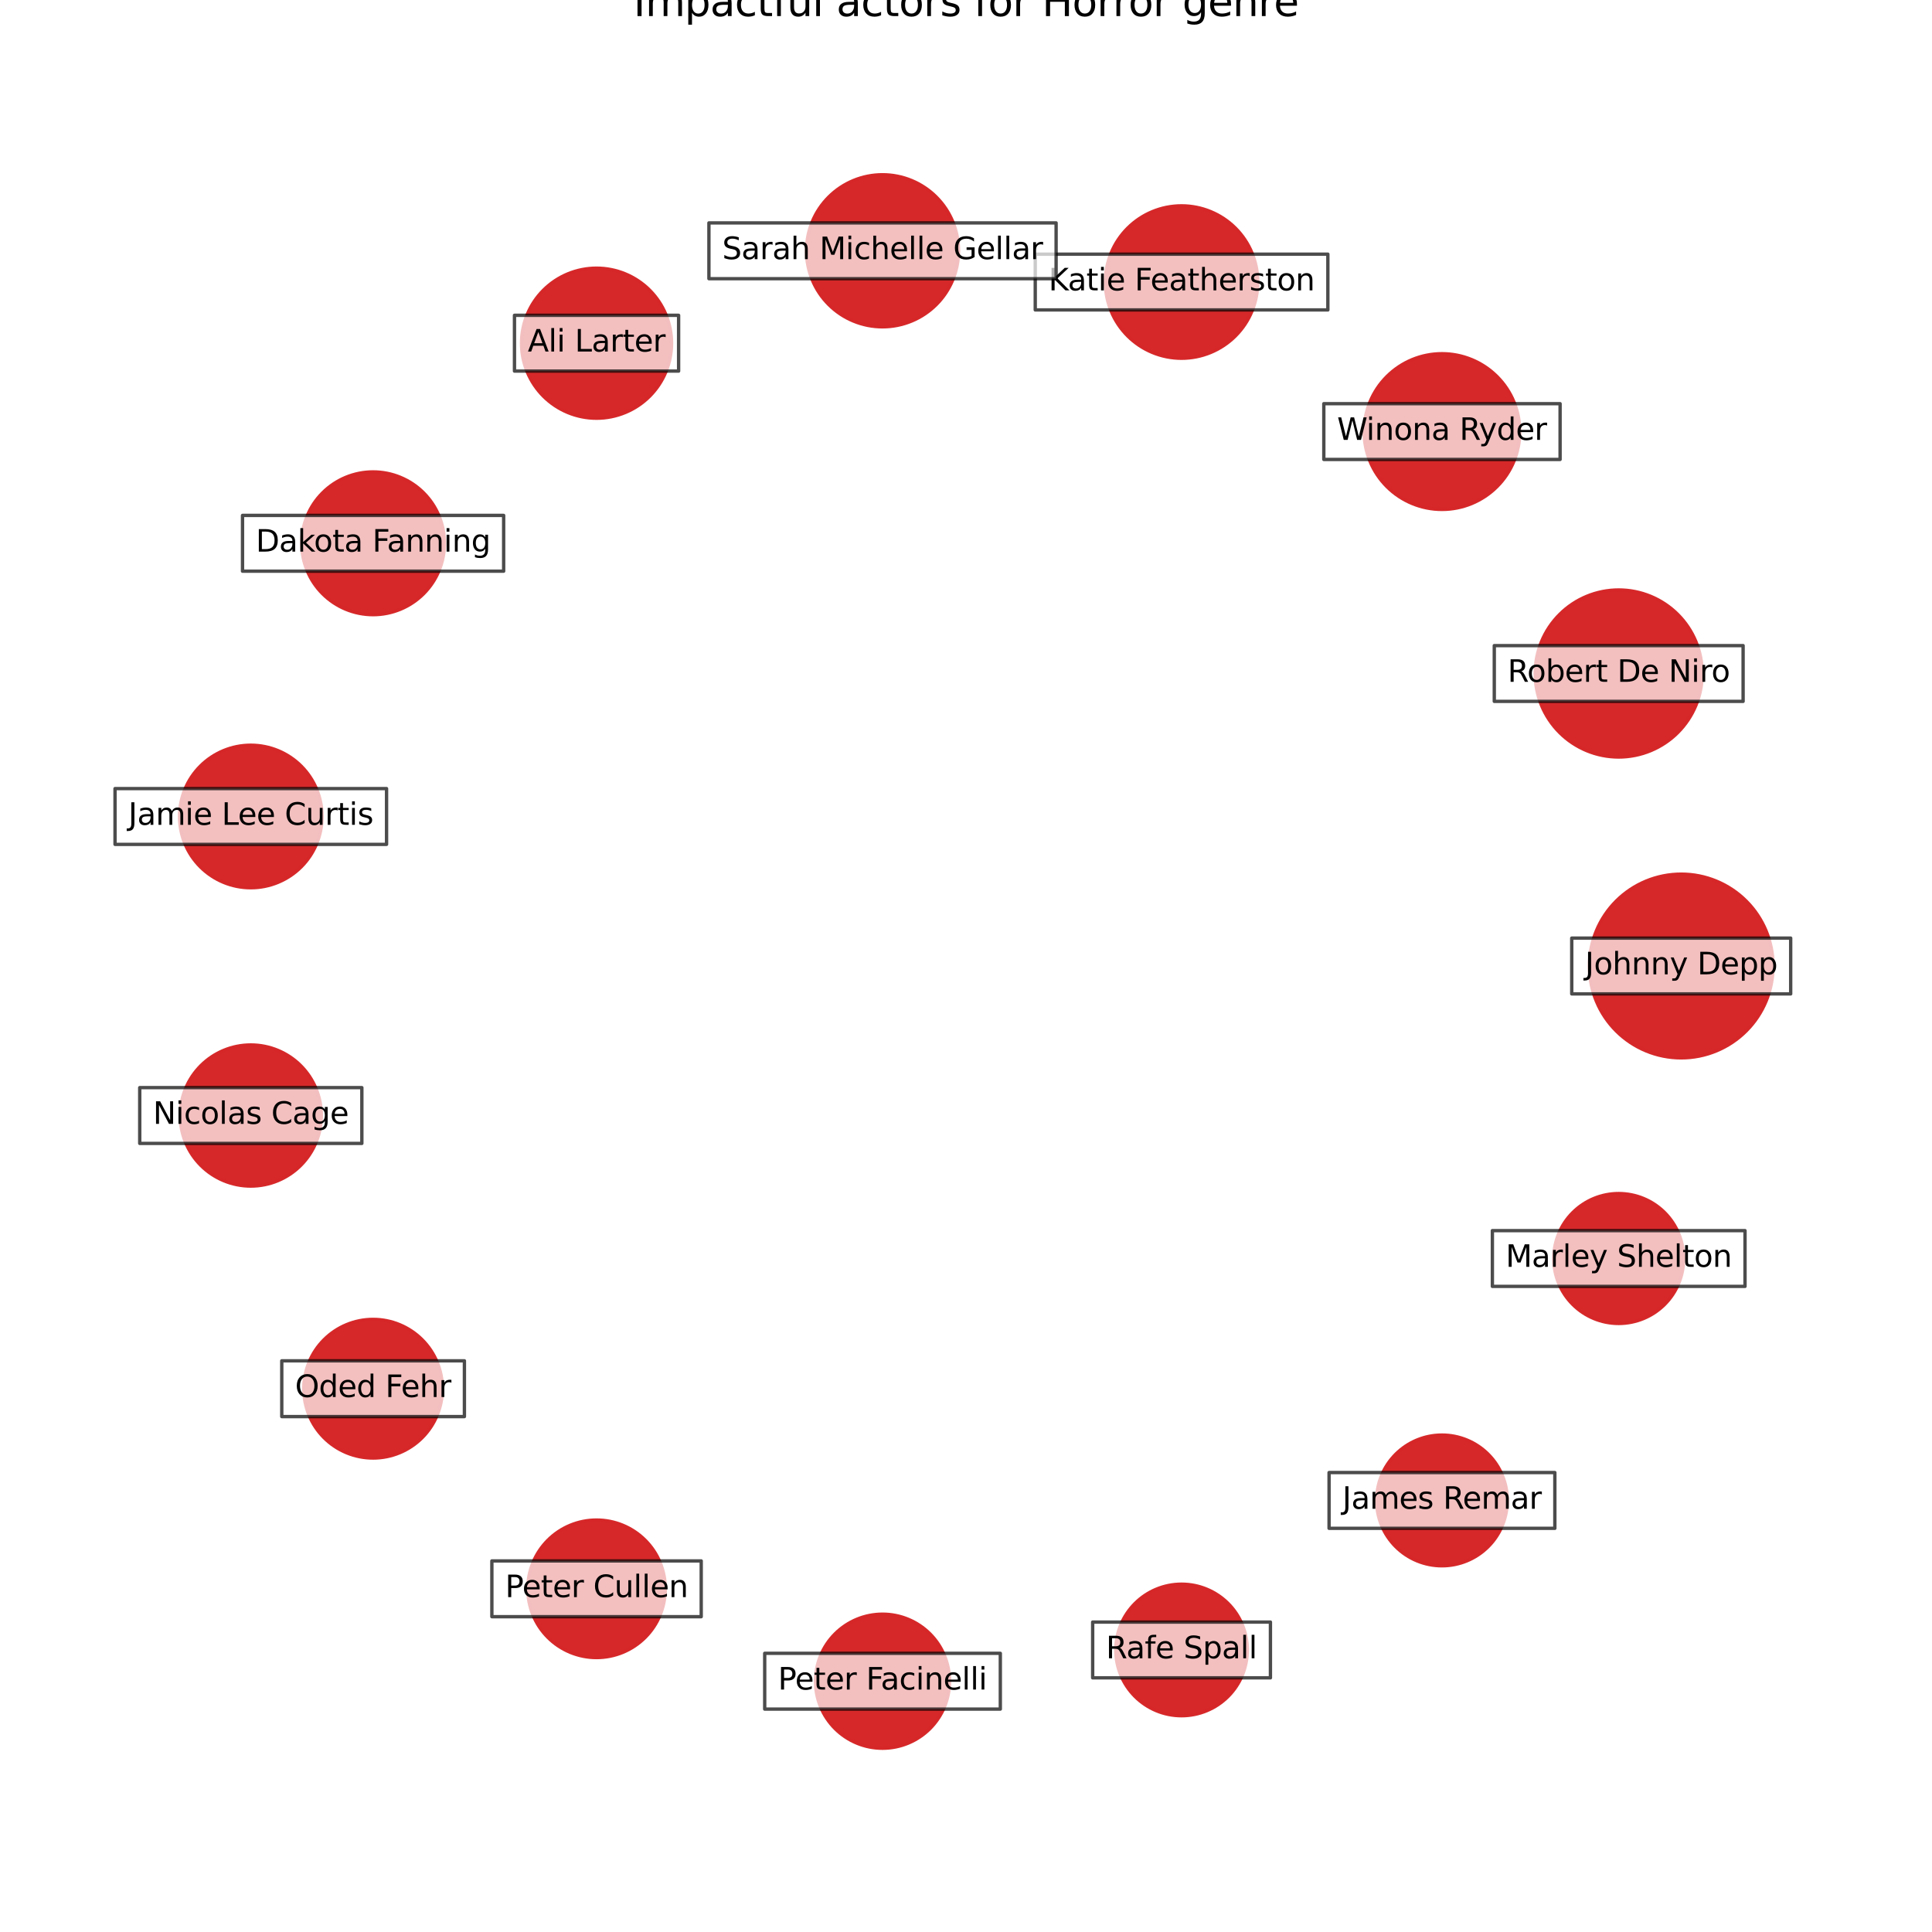 <?xml version="1.0" encoding="utf-8" standalone="no"?>
<!DOCTYPE svg PUBLIC "-//W3C//DTD SVG 1.1//EN"
  "http://www.w3.org/Graphics/SVG/1.1/DTD/svg11.dtd">
<svg xmlns:xlink="http://www.w3.org/1999/xlink" width="576pt" height="576pt" viewBox="0 0 576 576" xmlns="http://www.w3.org/2000/svg" version="1.1">
 <defs>
  <style type="text/css">*{stroke-linejoin: round; stroke-linecap: butt}</style>
 </defs>
 <g id="figure_1">
  <g id="patch_1">
   <path d="M 0 576 
L 576 576 
L 576 0 
L 0 0 
z
" style="fill: #ffffff"/>
  </g>
  <g id="axes_1">
   <g id="PathCollection_1">
    <path d="M 501.231 315.386 
C 508.494 315.386 515.46 312.501 520.596 307.365 
C 525.731 302.229 528.617 295.263 528.617 288 
C 528.617 280.737 525.731 273.771 520.596 268.635 
C 515.46 263.499 508.494 260.614 501.231 260.614 
C 493.968 260.614 487.001 263.499 481.866 268.635 
C 476.73 273.771 473.845 280.737 473.845 288 
C 473.845 295.263 476.73 302.229 481.866 307.365 
C 487.001 312.501 493.968 315.386 501.231 315.386 
z
" clip-path="url(#pfa94c2d21e)" style="fill: #d62728; fill-opacity: 0.99; stroke: #d62728; stroke-opacity: 0.99"/>
    <path d="M 482.592 225.694 
C 489.196 225.694 495.53 223.07 500.2 218.401 
C 504.869 213.731 507.493 207.397 507.493 200.794 
C 507.493 194.19 504.869 187.856 500.2 183.186 
C 495.53 178.517 489.196 175.893 482.592 175.893 
C 475.989 175.893 469.655 178.517 464.985 183.186 
C 460.316 187.856 457.692 194.19 457.692 200.794 
C 457.692 207.397 460.316 213.731 464.985 218.401 
C 469.655 223.07 475.989 225.694 482.592 225.694 
z
" clip-path="url(#pfa94c2d21e)" style="fill: #d62728; fill-opacity: 0.99; stroke: #d62728; stroke-opacity: 0.99"/>
    <path d="M 429.9 151.876 
C 436.055 151.876 441.959 149.43 446.312 145.078 
C 450.664 140.725 453.11 134.821 453.11 128.666 
C 453.11 122.51 450.664 116.606 446.312 112.254 
C 441.959 107.901 436.055 105.456 429.9 105.456 
C 423.744 105.456 417.84 107.901 413.488 112.254 
C 409.135 116.606 406.69 122.51 406.69 128.666 
C 406.69 134.821 409.135 140.725 413.488 145.078 
C 417.84 149.43 423.744 151.876 429.9 151.876 
z
" clip-path="url(#pfa94c2d21e)" style="fill: #d62728; fill-opacity: 0.99; stroke: #d62728; stroke-opacity: 0.99"/>
    <path d="M 352.264 106.808 
C 358.289 106.808 364.069 104.414 368.329 100.153 
C 372.59 95.893 374.983 90.114 374.983 84.088 
C 374.983 78.063 372.59 72.284 368.329 68.024 
C 364.069 63.763 358.289 61.369 352.264 61.369 
C 346.239 61.369 340.46 63.763 336.199 68.024 
C 331.939 72.284 329.545 78.063 329.545 84.088 
C 329.545 90.114 331.939 95.893 336.199 100.153 
C 340.46 104.414 346.239 106.808 352.264 106.808 
z
" clip-path="url(#pfa94c2d21e)" style="fill: #d62728; fill-opacity: 0.99; stroke: #d62728; stroke-opacity: 0.99"/>
    <path d="M 263.11 97.437 
C 269.121 97.437 274.888 95.049 279.138 90.798 
C 283.389 86.547 285.778 80.781 285.778 74.769 
C 285.778 68.758 283.389 62.991 279.138 58.74 
C 274.888 54.489 269.121 52.101 263.11 52.101 
C 257.098 52.101 251.332 54.489 247.081 58.74 
C 242.83 62.991 240.441 68.758 240.441 74.769 
C 240.441 80.781 242.83 86.547 247.081 90.798 
C 251.332 95.049 257.098 97.437 263.11 97.437 
z
" clip-path="url(#pfa94c2d21e)" style="fill: #d62728; fill-opacity: 0.99; stroke: #d62728; stroke-opacity: 0.99"/>
    <path d="M 177.851 124.687 
C 183.783 124.687 189.473 122.33 193.667 118.136 
C 197.862 113.941 200.219 108.251 200.219 102.32 
C 200.219 96.388 197.862 90.698 193.667 86.503 
C 189.473 82.309 183.783 79.952 177.851 79.952 
C 171.919 79.952 166.23 82.309 162.035 86.503 
C 157.841 90.698 155.484 96.388 155.484 102.32 
C 155.484 108.251 157.841 113.941 162.035 118.136 
C 166.23 122.33 171.919 124.687 177.851 124.687 
z
" clip-path="url(#pfa94c2d21e)" style="fill: #d62728; fill-opacity: 0.99; stroke: #d62728; stroke-opacity: 0.99"/>
    <path d="M 111.231 183.255 
C 116.875 183.255 122.288 181.013 126.278 177.023 
C 130.269 173.032 132.511 167.619 132.511 161.976 
C 132.511 156.332 130.269 150.919 126.278 146.929 
C 122.288 142.938 116.875 140.696 111.231 140.696 
C 105.588 140.696 100.175 142.938 96.185 146.929 
C 92.194 150.919 89.952 156.332 89.952 161.976 
C 89.952 167.619 92.194 173.032 96.185 177.023 
C 100.175 181.013 105.588 183.255 111.231 183.255 
z
" clip-path="url(#pfa94c2d21e)" style="fill: #d62728; fill-opacity: 0.99; stroke: #d62728; stroke-opacity: 0.99"/>
    <path d="M 74.769 264.668 
C 80.404 264.668 85.808 262.429 89.792 258.445 
C 93.776 254.461 96.015 249.057 96.015 243.423 
C 96.015 237.788 93.776 232.384 89.792 228.4 
C 85.808 224.416 80.404 222.177 74.769 222.177 
C 69.135 222.177 63.731 224.416 59.747 228.4 
C 55.762 232.384 53.524 237.788 53.524 243.423 
C 53.524 249.057 55.762 254.461 59.747 258.445 
C 63.731 262.429 69.135 264.668 74.769 264.668 
z
" clip-path="url(#pfa94c2d21e)" style="fill: #d62728; fill-opacity: 0.99; stroke: #d62728; stroke-opacity: 0.99"/>
    <path d="M 74.769 353.613 
C 80.348 353.613 85.699 351.396 89.643 347.451 
C 93.588 343.507 95.804 338.156 95.804 332.577 
C 95.804 326.999 93.588 321.648 89.643 317.703 
C 85.699 313.759 80.348 311.542 74.769 311.542 
C 69.191 311.542 63.84 313.759 59.895 317.703 
C 55.95 321.648 53.734 326.999 53.734 332.577 
C 53.734 338.156 55.95 343.507 59.895 347.451 
C 63.84 351.396 69.191 353.613 74.769 353.613 
z
" clip-path="url(#pfa94c2d21e)" style="fill: #d62728; fill-opacity: 0.99; stroke: #d62728; stroke-opacity: 0.99"/>
    <path d="M 111.231 434.692 
C 116.713 434.692 121.97 432.514 125.846 428.639 
C 129.721 424.763 131.899 419.505 131.899 414.024 
C 131.899 408.543 129.721 403.286 125.846 399.41 
C 121.97 395.534 116.713 393.357 111.231 393.357 
C 105.75 393.357 100.493 395.534 96.617 399.41 
C 92.742 403.286 90.564 408.543 90.564 414.024 
C 90.564 419.505 92.742 424.763 96.617 428.639 
C 100.493 432.514 105.75 434.692 111.231 434.692 
z
" clip-path="url(#pfa94c2d21e)" style="fill: #d62728; fill-opacity: 0.99; stroke: #d62728; stroke-opacity: 0.99"/>
    <path d="M 177.851 494.177 
C 183.287 494.177 188.501 492.018 192.345 488.174 
C 196.188 484.33 198.348 479.116 198.348 473.68 
C 198.348 468.245 196.188 463.031 192.345 459.187 
C 188.501 455.343 183.287 453.184 177.851 453.184 
C 172.416 453.184 167.202 455.343 163.358 459.187 
C 159.514 463.031 157.355 468.245 157.355 473.68 
C 157.355 479.116 159.514 484.33 163.358 488.174 
C 167.202 492.018 172.416 494.177 177.851 494.177 
z
" clip-path="url(#pfa94c2d21e)" style="fill: #d62728; fill-opacity: 0.99; stroke: #d62728; stroke-opacity: 0.99"/>
    <path d="M 263.11 521.215 
C 268.41 521.215 273.493 519.109 277.241 515.362 
C 280.988 511.614 283.094 506.531 283.094 501.231 
C 283.094 495.931 280.988 490.847 277.241 487.1 
C 273.493 483.352 268.41 481.246 263.11 481.246 
C 257.81 481.246 252.726 483.352 248.978 487.1 
C 245.231 490.847 243.125 495.931 243.125 501.231 
C 243.125 506.531 245.231 511.614 248.978 515.362 
C 252.726 519.109 257.81 521.215 263.11 521.215 
z
" clip-path="url(#pfa94c2d21e)" style="fill: #d62728; fill-opacity: 0.99; stroke: #d62728; stroke-opacity: 0.99"/>
    <path d="M 352.264 511.52 
C 357.465 511.52 362.453 509.454 366.13 505.777 
C 369.807 502.1 371.873 497.112 371.873 491.912 
C 371.873 486.711 369.807 481.723 366.13 478.046 
C 362.453 474.369 357.465 472.303 352.264 472.303 
C 347.064 472.303 342.076 474.369 338.399 478.046 
C 334.722 481.723 332.656 486.711 332.656 491.912 
C 332.656 497.112 334.722 502.1 338.399 505.777 
C 342.076 509.454 347.064 511.52 352.264 511.52 
z
" clip-path="url(#pfa94c2d21e)" style="fill: #d62728; fill-opacity: 0.99; stroke: #d62728; stroke-opacity: 0.99"/>
    <path d="M 429.9 466.819 
C 435.067 466.819 440.024 464.766 443.678 461.112 
C 447.332 457.458 449.385 452.502 449.385 447.334 
C 449.385 442.167 447.332 437.21 443.678 433.556 
C 440.024 429.902 435.067 427.849 429.9 427.849 
C 424.732 427.849 419.776 429.902 416.122 433.556 
C 412.468 437.21 410.415 442.167 410.415 447.334 
C 410.415 452.502 412.468 457.458 416.122 461.112 
C 419.776 464.766 424.732 466.819 429.9 466.819 
z
" clip-path="url(#pfa94c2d21e)" style="fill: #d62728; fill-opacity: 0.99; stroke: #d62728; stroke-opacity: 0.99"/>
    <path d="M 482.592 394.571 
C 487.728 394.571 492.654 392.531 496.285 388.9 
C 499.917 385.268 501.957 380.342 501.957 375.206 
C 501.957 370.071 499.917 365.145 496.285 361.513 
C 492.654 357.882 487.728 355.842 482.592 355.842 
C 477.457 355.842 472.531 357.882 468.899 361.513 
C 465.268 365.145 463.227 370.071 463.227 375.206 
C 463.227 380.342 465.268 385.268 468.899 388.9 
C 472.531 392.531 477.457 394.571 482.592 394.571 
z
" clip-path="url(#pfa94c2d21e)" style="fill: #d62728; fill-opacity: 0.99; stroke: #d62728; stroke-opacity: 0.99"/>
   </g>
   <g id="text_1">
    <g id="patch_2">
     <path d="M 468.593 296.315 
L 533.868 296.315 
L 533.868 279.685 
L 468.593 279.685 
z
" clip-path="url(#pfa94c2d21e)" style="fill: #ffffff; opacity: 0.7; stroke: #000000; stroke-linejoin: miter"/>
    </g>
    <g clip-path="url(#pfa94c2d21e)">
     <!-- Johnny Depp -->
     <g transform="translate(472.553 290.483)scale(0.09 -0.09)">
      <defs>
       <path id="DejaVuSans-4a" d="M 628 4666 
L 1259 4666 
L 1259 325 
Q 1259 -519 939 -900 
Q 619 -1281 -91 -1281 
L -331 -1281 
L -331 -750 
L -134 -750 
Q 284 -750 456 -515 
Q 628 -281 628 325 
L 628 4666 
z
" transform="scale(0.016)"/>
       <path id="DejaVuSans-6f" d="M 1959 3097 
Q 1497 3097 1228 2736 
Q 959 2375 959 1747 
Q 959 1119 1226 758 
Q 1494 397 1959 397 
Q 2419 397 2687 759 
Q 2956 1122 2956 1747 
Q 2956 2369 2687 2733 
Q 2419 3097 1959 3097 
z
M 1959 3584 
Q 2709 3584 3137 3096 
Q 3566 2609 3566 1747 
Q 3566 888 3137 398 
Q 2709 -91 1959 -91 
Q 1206 -91 779 398 
Q 353 888 353 1747 
Q 353 2609 779 3096 
Q 1206 3584 1959 3584 
z
" transform="scale(0.016)"/>
       <path id="DejaVuSans-68" d="M 3513 2113 
L 3513 0 
L 2938 0 
L 2938 2094 
Q 2938 2591 2744 2837 
Q 2550 3084 2163 3084 
Q 1697 3084 1428 2787 
Q 1159 2491 1159 1978 
L 1159 0 
L 581 0 
L 581 4863 
L 1159 4863 
L 1159 2956 
Q 1366 3272 1645 3428 
Q 1925 3584 2291 3584 
Q 2894 3584 3203 3211 
Q 3513 2838 3513 2113 
z
" transform="scale(0.016)"/>
       <path id="DejaVuSans-6e" d="M 3513 2113 
L 3513 0 
L 2938 0 
L 2938 2094 
Q 2938 2591 2744 2837 
Q 2550 3084 2163 3084 
Q 1697 3084 1428 2787 
Q 1159 2491 1159 1978 
L 1159 0 
L 581 0 
L 581 3500 
L 1159 3500 
L 1159 2956 
Q 1366 3272 1645 3428 
Q 1925 3584 2291 3584 
Q 2894 3584 3203 3211 
Q 3513 2838 3513 2113 
z
" transform="scale(0.016)"/>
       <path id="DejaVuSans-79" d="M 2059 -325 
Q 1816 -950 1584 -1140 
Q 1353 -1331 966 -1331 
L 506 -1331 
L 506 -850 
L 844 -850 
Q 1081 -850 1212 -737 
Q 1344 -625 1503 -206 
L 1606 56 
L 191 3500 
L 800 3500 
L 1894 763 
L 2988 3500 
L 3597 3500 
L 2059 -325 
z
" transform="scale(0.016)"/>
       <path id="DejaVuSans-20" transform="scale(0.016)"/>
       <path id="DejaVuSans-44" d="M 1259 4147 
L 1259 519 
L 2022 519 
Q 2988 519 3436 956 
Q 3884 1394 3884 2338 
Q 3884 3275 3436 3711 
Q 2988 4147 2022 4147 
L 1259 4147 
z
M 628 4666 
L 1925 4666 
Q 3281 4666 3915 4102 
Q 4550 3538 4550 2338 
Q 4550 1131 3912 565 
Q 3275 0 1925 0 
L 628 0 
L 628 4666 
z
" transform="scale(0.016)"/>
       <path id="DejaVuSans-65" d="M 3597 1894 
L 3597 1613 
L 953 1613 
Q 991 1019 1311 708 
Q 1631 397 2203 397 
Q 2534 397 2845 478 
Q 3156 559 3463 722 
L 3463 178 
Q 3153 47 2828 -22 
Q 2503 -91 2169 -91 
Q 1331 -91 842 396 
Q 353 884 353 1716 
Q 353 2575 817 3079 
Q 1281 3584 2069 3584 
Q 2775 3584 3186 3129 
Q 3597 2675 3597 1894 
z
M 3022 2063 
Q 3016 2534 2758 2815 
Q 2500 3097 2075 3097 
Q 1594 3097 1305 2825 
Q 1016 2553 972 2059 
L 3022 2063 
z
" transform="scale(0.016)"/>
       <path id="DejaVuSans-70" d="M 1159 525 
L 1159 -1331 
L 581 -1331 
L 581 3500 
L 1159 3500 
L 1159 2969 
Q 1341 3281 1617 3432 
Q 1894 3584 2278 3584 
Q 2916 3584 3314 3078 
Q 3713 2572 3713 1747 
Q 3713 922 3314 415 
Q 2916 -91 2278 -91 
Q 1894 -91 1617 61 
Q 1341 213 1159 525 
z
M 3116 1747 
Q 3116 2381 2855 2742 
Q 2594 3103 2138 3103 
Q 1681 3103 1420 2742 
Q 1159 2381 1159 1747 
Q 1159 1113 1420 752 
Q 1681 391 2138 391 
Q 2594 391 2855 752 
Q 3116 1113 3116 1747 
z
" transform="scale(0.016)"/>
      </defs>
      <use xlink:href="#DejaVuSans-4a"/>
      <use xlink:href="#DejaVuSans-6f" x="29.492"/>
      <use xlink:href="#DejaVuSans-68" x="90.674"/>
      <use xlink:href="#DejaVuSans-6e" x="154.053"/>
      <use xlink:href="#DejaVuSans-6e" x="217.432"/>
      <use xlink:href="#DejaVuSans-79" x="280.811"/>
      <use xlink:href="#DejaVuSans-20" x="339.99"/>
      <use xlink:href="#DejaVuSans-44" x="371.777"/>
      <use xlink:href="#DejaVuSans-65" x="448.779"/>
      <use xlink:href="#DejaVuSans-70" x="510.303"/>
      <use xlink:href="#DejaVuSans-70" x="573.779"/>
     </g>
    </g>
   </g>
   <g id="text_2">
    <g id="patch_3">
     <path d="M 445.502 209.109 
L 519.683 209.109 
L 519.683 192.478 
L 445.502 192.478 
z
" clip-path="url(#pfa94c2d21e)" style="fill: #ffffff; opacity: 0.7; stroke: #000000; stroke-linejoin: miter"/>
    </g>
    <g clip-path="url(#pfa94c2d21e)">
     <!-- Robert De Niro -->
     <g transform="translate(449.462 203.277)scale(0.09 -0.09)">
      <defs>
       <path id="DejaVuSans-52" d="M 2841 2188 
Q 3044 2119 3236 1894 
Q 3428 1669 3622 1275 
L 4263 0 
L 3584 0 
L 2988 1197 
Q 2756 1666 2539 1819 
Q 2322 1972 1947 1972 
L 1259 1972 
L 1259 0 
L 628 0 
L 628 4666 
L 2053 4666 
Q 2853 4666 3247 4331 
Q 3641 3997 3641 3322 
Q 3641 2881 3436 2590 
Q 3231 2300 2841 2188 
z
M 1259 4147 
L 1259 2491 
L 2053 2491 
Q 2509 2491 2742 2702 
Q 2975 2913 2975 3322 
Q 2975 3731 2742 3939 
Q 2509 4147 2053 4147 
L 1259 4147 
z
" transform="scale(0.016)"/>
       <path id="DejaVuSans-62" d="M 3116 1747 
Q 3116 2381 2855 2742 
Q 2594 3103 2138 3103 
Q 1681 3103 1420 2742 
Q 1159 2381 1159 1747 
Q 1159 1113 1420 752 
Q 1681 391 2138 391 
Q 2594 391 2855 752 
Q 3116 1113 3116 1747 
z
M 1159 2969 
Q 1341 3281 1617 3432 
Q 1894 3584 2278 3584 
Q 2916 3584 3314 3078 
Q 3713 2572 3713 1747 
Q 3713 922 3314 415 
Q 2916 -91 2278 -91 
Q 1894 -91 1617 61 
Q 1341 213 1159 525 
L 1159 0 
L 581 0 
L 581 4863 
L 1159 4863 
L 1159 2969 
z
" transform="scale(0.016)"/>
       <path id="DejaVuSans-72" d="M 2631 2963 
Q 2534 3019 2420 3045 
Q 2306 3072 2169 3072 
Q 1681 3072 1420 2755 
Q 1159 2438 1159 1844 
L 1159 0 
L 581 0 
L 581 3500 
L 1159 3500 
L 1159 2956 
Q 1341 3275 1631 3429 
Q 1922 3584 2338 3584 
Q 2397 3584 2469 3576 
Q 2541 3569 2628 3553 
L 2631 2963 
z
" transform="scale(0.016)"/>
       <path id="DejaVuSans-74" d="M 1172 4494 
L 1172 3500 
L 2356 3500 
L 2356 3053 
L 1172 3053 
L 1172 1153 
Q 1172 725 1289 603 
Q 1406 481 1766 481 
L 2356 481 
L 2356 0 
L 1766 0 
Q 1100 0 847 248 
Q 594 497 594 1153 
L 594 3053 
L 172 3053 
L 172 3500 
L 594 3500 
L 594 4494 
L 1172 4494 
z
" transform="scale(0.016)"/>
       <path id="DejaVuSans-4e" d="M 628 4666 
L 1478 4666 
L 3547 763 
L 3547 4666 
L 4159 4666 
L 4159 0 
L 3309 0 
L 1241 3903 
L 1241 0 
L 628 0 
L 628 4666 
z
" transform="scale(0.016)"/>
       <path id="DejaVuSans-69" d="M 603 3500 
L 1178 3500 
L 1178 0 
L 603 0 
L 603 3500 
z
M 603 4863 
L 1178 4863 
L 1178 4134 
L 603 4134 
L 603 4863 
z
" transform="scale(0.016)"/>
      </defs>
      <use xlink:href="#DejaVuSans-52"/>
      <use xlink:href="#DejaVuSans-6f" x="64.982"/>
      <use xlink:href="#DejaVuSans-62" x="126.164"/>
      <use xlink:href="#DejaVuSans-65" x="189.641"/>
      <use xlink:href="#DejaVuSans-72" x="251.164"/>
      <use xlink:href="#DejaVuSans-74" x="292.277"/>
      <use xlink:href="#DejaVuSans-20" x="331.486"/>
      <use xlink:href="#DejaVuSans-44" x="363.273"/>
      <use xlink:href="#DejaVuSans-65" x="440.275"/>
      <use xlink:href="#DejaVuSans-20" x="501.799"/>
      <use xlink:href="#DejaVuSans-4e" x="533.586"/>
      <use xlink:href="#DejaVuSans-69" x="608.391"/>
      <use xlink:href="#DejaVuSans-72" x="636.174"/>
      <use xlink:href="#DejaVuSans-6f" x="675.037"/>
     </g>
    </g>
   </g>
   <g id="text_3">
    <g id="patch_4">
     <path d="M 394.678 136.981 
L 465.121 136.981 
L 465.121 120.351 
L 394.678 120.351 
z
" clip-path="url(#pfa94c2d21e)" style="fill: #ffffff; opacity: 0.7; stroke: #000000; stroke-linejoin: miter"/>
    </g>
    <g clip-path="url(#pfa94c2d21e)">
     <!-- Winona Ryder -->
     <g transform="translate(398.638 131.149)scale(0.09 -0.09)">
      <defs>
       <path id="DejaVuSans-57" d="M 213 4666 
L 850 4666 
L 1831 722 
L 2809 4666 
L 3519 4666 
L 4500 722 
L 5478 4666 
L 6119 4666 
L 4947 0 
L 4153 0 
L 3169 4050 
L 2175 0 
L 1381 0 
L 213 4666 
z
" transform="scale(0.016)"/>
       <path id="DejaVuSans-61" d="M 2194 1759 
Q 1497 1759 1228 1600 
Q 959 1441 959 1056 
Q 959 750 1161 570 
Q 1363 391 1709 391 
Q 2188 391 2477 730 
Q 2766 1069 2766 1631 
L 2766 1759 
L 2194 1759 
z
M 3341 1997 
L 3341 0 
L 2766 0 
L 2766 531 
Q 2569 213 2275 61 
Q 1981 -91 1556 -91 
Q 1019 -91 701 211 
Q 384 513 384 1019 
Q 384 1609 779 1909 
Q 1175 2209 1959 2209 
L 2766 2209 
L 2766 2266 
Q 2766 2663 2505 2880 
Q 2244 3097 1772 3097 
Q 1472 3097 1187 3025 
Q 903 2953 641 2809 
L 641 3341 
Q 956 3463 1253 3523 
Q 1550 3584 1831 3584 
Q 2591 3584 2966 3190 
Q 3341 2797 3341 1997 
z
" transform="scale(0.016)"/>
       <path id="DejaVuSans-64" d="M 2906 2969 
L 2906 4863 
L 3481 4863 
L 3481 0 
L 2906 0 
L 2906 525 
Q 2725 213 2448 61 
Q 2172 -91 1784 -91 
Q 1150 -91 751 415 
Q 353 922 353 1747 
Q 353 2572 751 3078 
Q 1150 3584 1784 3584 
Q 2172 3584 2448 3432 
Q 2725 3281 2906 2969 
z
M 947 1747 
Q 947 1113 1208 752 
Q 1469 391 1925 391 
Q 2381 391 2643 752 
Q 2906 1113 2906 1747 
Q 2906 2381 2643 2742 
Q 2381 3103 1925 3103 
Q 1469 3103 1208 2742 
Q 947 2381 947 1747 
z
" transform="scale(0.016)"/>
      </defs>
      <use xlink:href="#DejaVuSans-57"/>
      <use xlink:href="#DejaVuSans-69" x="96.627"/>
      <use xlink:href="#DejaVuSans-6e" x="124.41"/>
      <use xlink:href="#DejaVuSans-6f" x="187.789"/>
      <use xlink:href="#DejaVuSans-6e" x="248.971"/>
      <use xlink:href="#DejaVuSans-61" x="312.35"/>
      <use xlink:href="#DejaVuSans-20" x="373.629"/>
      <use xlink:href="#DejaVuSans-52" x="405.416"/>
      <use xlink:href="#DejaVuSans-79" x="469.398"/>
      <use xlink:href="#DejaVuSans-64" x="528.578"/>
      <use xlink:href="#DejaVuSans-65" x="592.055"/>
      <use xlink:href="#DejaVuSans-72" x="653.578"/>
     </g>
    </g>
   </g>
   <g id="text_4">
    <g id="patch_5">
     <path d="M 308.645 92.404 
L 395.883 92.404 
L 395.883 75.773 
L 308.645 75.773 
z
" clip-path="url(#pfa94c2d21e)" style="fill: #ffffff; opacity: 0.7; stroke: #000000; stroke-linejoin: miter"/>
    </g>
    <g clip-path="url(#pfa94c2d21e)">
     <!-- Katie Featherston -->
     <g transform="translate(312.605 86.572)scale(0.09 -0.09)">
      <defs>
       <path id="DejaVuSans-4b" d="M 628 4666 
L 1259 4666 
L 1259 2694 
L 3353 4666 
L 4166 4666 
L 1850 2491 
L 4331 0 
L 3500 0 
L 1259 2247 
L 1259 0 
L 628 0 
L 628 4666 
z
" transform="scale(0.016)"/>
       <path id="DejaVuSans-46" d="M 628 4666 
L 3309 4666 
L 3309 4134 
L 1259 4134 
L 1259 2759 
L 3109 2759 
L 3109 2228 
L 1259 2228 
L 1259 0 
L 628 0 
L 628 4666 
z
" transform="scale(0.016)"/>
       <path id="DejaVuSans-73" d="M 2834 3397 
L 2834 2853 
Q 2591 2978 2328 3040 
Q 2066 3103 1784 3103 
Q 1356 3103 1142 2972 
Q 928 2841 928 2578 
Q 928 2378 1081 2264 
Q 1234 2150 1697 2047 
L 1894 2003 
Q 2506 1872 2764 1633 
Q 3022 1394 3022 966 
Q 3022 478 2636 193 
Q 2250 -91 1575 -91 
Q 1294 -91 989 -36 
Q 684 19 347 128 
L 347 722 
Q 666 556 975 473 
Q 1284 391 1588 391 
Q 1994 391 2212 530 
Q 2431 669 2431 922 
Q 2431 1156 2273 1281 
Q 2116 1406 1581 1522 
L 1381 1569 
Q 847 1681 609 1914 
Q 372 2147 372 2553 
Q 372 3047 722 3315 
Q 1072 3584 1716 3584 
Q 2034 3584 2315 3537 
Q 2597 3491 2834 3397 
z
" transform="scale(0.016)"/>
      </defs>
      <use xlink:href="#DejaVuSans-4b"/>
      <use xlink:href="#DejaVuSans-61" x="63.826"/>
      <use xlink:href="#DejaVuSans-74" x="125.105"/>
      <use xlink:href="#DejaVuSans-69" x="164.314"/>
      <use xlink:href="#DejaVuSans-65" x="192.098"/>
      <use xlink:href="#DejaVuSans-20" x="253.621"/>
      <use xlink:href="#DejaVuSans-46" x="285.408"/>
      <use xlink:href="#DejaVuSans-65" x="337.428"/>
      <use xlink:href="#DejaVuSans-61" x="398.951"/>
      <use xlink:href="#DejaVuSans-74" x="460.23"/>
      <use xlink:href="#DejaVuSans-68" x="499.439"/>
      <use xlink:href="#DejaVuSans-65" x="562.818"/>
      <use xlink:href="#DejaVuSans-72" x="624.342"/>
      <use xlink:href="#DejaVuSans-73" x="665.455"/>
      <use xlink:href="#DejaVuSans-74" x="717.555"/>
      <use xlink:href="#DejaVuSans-6f" x="756.764"/>
      <use xlink:href="#DejaVuSans-6e" x="817.945"/>
     </g>
    </g>
   </g>
   <g id="text_5">
    <g id="patch_6">
     <path d="M 211.355 83.084 
L 314.864 83.084 
L 314.864 66.454 
L 211.355 66.454 
z
" clip-path="url(#pfa94c2d21e)" style="fill: #ffffff; opacity: 0.7; stroke: #000000; stroke-linejoin: miter"/>
    </g>
    <g clip-path="url(#pfa94c2d21e)">
     <!-- Sarah Michelle Gellar -->
     <g transform="translate(215.315 77.253)scale(0.09 -0.09)">
      <defs>
       <path id="DejaVuSans-53" d="M 3425 4513 
L 3425 3897 
Q 3066 4069 2747 4153 
Q 2428 4238 2131 4238 
Q 1616 4238 1336 4038 
Q 1056 3838 1056 3469 
Q 1056 3159 1242 3001 
Q 1428 2844 1947 2747 
L 2328 2669 
Q 3034 2534 3370 2195 
Q 3706 1856 3706 1288 
Q 3706 609 3251 259 
Q 2797 -91 1919 -91 
Q 1588 -91 1214 -16 
Q 841 59 441 206 
L 441 856 
Q 825 641 1194 531 
Q 1563 422 1919 422 
Q 2459 422 2753 634 
Q 3047 847 3047 1241 
Q 3047 1584 2836 1778 
Q 2625 1972 2144 2069 
L 1759 2144 
Q 1053 2284 737 2584 
Q 422 2884 422 3419 
Q 422 4038 858 4394 
Q 1294 4750 2059 4750 
Q 2388 4750 2728 4690 
Q 3069 4631 3425 4513 
z
" transform="scale(0.016)"/>
       <path id="DejaVuSans-4d" d="M 628 4666 
L 1569 4666 
L 2759 1491 
L 3956 4666 
L 4897 4666 
L 4897 0 
L 4281 0 
L 4281 4097 
L 3078 897 
L 2444 897 
L 1241 4097 
L 1241 0 
L 628 0 
L 628 4666 
z
" transform="scale(0.016)"/>
       <path id="DejaVuSans-63" d="M 3122 3366 
L 3122 2828 
Q 2878 2963 2633 3030 
Q 2388 3097 2138 3097 
Q 1578 3097 1268 2742 
Q 959 2388 959 1747 
Q 959 1106 1268 751 
Q 1578 397 2138 397 
Q 2388 397 2633 464 
Q 2878 531 3122 666 
L 3122 134 
Q 2881 22 2623 -34 
Q 2366 -91 2075 -91 
Q 1284 -91 818 406 
Q 353 903 353 1747 
Q 353 2603 823 3093 
Q 1294 3584 2113 3584 
Q 2378 3584 2631 3529 
Q 2884 3475 3122 3366 
z
" transform="scale(0.016)"/>
       <path id="DejaVuSans-6c" d="M 603 4863 
L 1178 4863 
L 1178 0 
L 603 0 
L 603 4863 
z
" transform="scale(0.016)"/>
       <path id="DejaVuSans-47" d="M 3809 666 
L 3809 1919 
L 2778 1919 
L 2778 2438 
L 4434 2438 
L 4434 434 
Q 4069 175 3628 42 
Q 3188 -91 2688 -91 
Q 1594 -91 976 548 
Q 359 1188 359 2328 
Q 359 3472 976 4111 
Q 1594 4750 2688 4750 
Q 3144 4750 3555 4637 
Q 3966 4525 4313 4306 
L 4313 3634 
Q 3963 3931 3569 4081 
Q 3175 4231 2741 4231 
Q 1884 4231 1454 3753 
Q 1025 3275 1025 2328 
Q 1025 1384 1454 906 
Q 1884 428 2741 428 
Q 3075 428 3337 486 
Q 3600 544 3809 666 
z
" transform="scale(0.016)"/>
      </defs>
      <use xlink:href="#DejaVuSans-53"/>
      <use xlink:href="#DejaVuSans-61" x="63.477"/>
      <use xlink:href="#DejaVuSans-72" x="124.756"/>
      <use xlink:href="#DejaVuSans-61" x="165.869"/>
      <use xlink:href="#DejaVuSans-68" x="227.148"/>
      <use xlink:href="#DejaVuSans-20" x="290.527"/>
      <use xlink:href="#DejaVuSans-4d" x="322.314"/>
      <use xlink:href="#DejaVuSans-69" x="408.594"/>
      <use xlink:href="#DejaVuSans-63" x="436.377"/>
      <use xlink:href="#DejaVuSans-68" x="491.357"/>
      <use xlink:href="#DejaVuSans-65" x="554.736"/>
      <use xlink:href="#DejaVuSans-6c" x="616.26"/>
      <use xlink:href="#DejaVuSans-6c" x="644.043"/>
      <use xlink:href="#DejaVuSans-65" x="671.826"/>
      <use xlink:href="#DejaVuSans-20" x="733.35"/>
      <use xlink:href="#DejaVuSans-47" x="765.137"/>
      <use xlink:href="#DejaVuSans-65" x="842.627"/>
      <use xlink:href="#DejaVuSans-6c" x="904.15"/>
      <use xlink:href="#DejaVuSans-6c" x="931.934"/>
      <use xlink:href="#DejaVuSans-61" x="959.717"/>
      <use xlink:href="#DejaVuSans-72" x="1020.996"/>
     </g>
    </g>
   </g>
   <g id="text_6">
    <g id="patch_7">
     <path d="M 153.385 110.635 
L 202.318 110.635 
L 202.318 94.004 
L 153.385 94.004 
z
" clip-path="url(#pfa94c2d21e)" style="fill: #ffffff; opacity: 0.7; stroke: #000000; stroke-linejoin: miter"/>
    </g>
    <g clip-path="url(#pfa94c2d21e)">
     <!-- Ali Larter -->
     <g transform="translate(157.345 104.803)scale(0.09 -0.09)">
      <defs>
       <path id="DejaVuSans-41" d="M 2188 4044 
L 1331 1722 
L 3047 1722 
L 2188 4044 
z
M 1831 4666 
L 2547 4666 
L 4325 0 
L 3669 0 
L 3244 1197 
L 1141 1197 
L 716 0 
L 50 0 
L 1831 4666 
z
" transform="scale(0.016)"/>
       <path id="DejaVuSans-4c" d="M 628 4666 
L 1259 4666 
L 1259 531 
L 3531 531 
L 3531 0 
L 628 0 
L 628 4666 
z
" transform="scale(0.016)"/>
      </defs>
      <use xlink:href="#DejaVuSans-41"/>
      <use xlink:href="#DejaVuSans-6c" x="68.408"/>
      <use xlink:href="#DejaVuSans-69" x="96.191"/>
      <use xlink:href="#DejaVuSans-20" x="123.975"/>
      <use xlink:href="#DejaVuSans-4c" x="155.762"/>
      <use xlink:href="#DejaVuSans-61" x="211.475"/>
      <use xlink:href="#DejaVuSans-72" x="272.754"/>
      <use xlink:href="#DejaVuSans-74" x="313.867"/>
      <use xlink:href="#DejaVuSans-65" x="353.076"/>
      <use xlink:href="#DejaVuSans-72" x="414.6"/>
     </g>
    </g>
   </g>
   <g id="text_7">
    <g id="patch_8">
     <path d="M 72.303 170.291 
L 150.16 170.291 
L 150.16 153.661 
L 72.303 153.661 
z
" clip-path="url(#pfa94c2d21e)" style="fill: #ffffff; opacity: 0.7; stroke: #000000; stroke-linejoin: miter"/>
    </g>
    <g clip-path="url(#pfa94c2d21e)">
     <!-- Dakota Fanning -->
     <g transform="translate(76.263 164.459)scale(0.09 -0.09)">
      <defs>
       <path id="DejaVuSans-6b" d="M 581 4863 
L 1159 4863 
L 1159 1991 
L 2875 3500 
L 3609 3500 
L 1753 1863 
L 3688 0 
L 2938 0 
L 1159 1709 
L 1159 0 
L 581 0 
L 581 4863 
z
" transform="scale(0.016)"/>
       <path id="DejaVuSans-67" d="M 2906 1791 
Q 2906 2416 2648 2759 
Q 2391 3103 1925 3103 
Q 1463 3103 1205 2759 
Q 947 2416 947 1791 
Q 947 1169 1205 825 
Q 1463 481 1925 481 
Q 2391 481 2648 825 
Q 2906 1169 2906 1791 
z
M 3481 434 
Q 3481 -459 3084 -895 
Q 2688 -1331 1869 -1331 
Q 1566 -1331 1297 -1286 
Q 1028 -1241 775 -1147 
L 775 -588 
Q 1028 -725 1275 -790 
Q 1522 -856 1778 -856 
Q 2344 -856 2625 -561 
Q 2906 -266 2906 331 
L 2906 616 
Q 2728 306 2450 153 
Q 2172 0 1784 0 
Q 1141 0 747 490 
Q 353 981 353 1791 
Q 353 2603 747 3093 
Q 1141 3584 1784 3584 
Q 2172 3584 2450 3431 
Q 2728 3278 2906 2969 
L 2906 3500 
L 3481 3500 
L 3481 434 
z
" transform="scale(0.016)"/>
      </defs>
      <use xlink:href="#DejaVuSans-44"/>
      <use xlink:href="#DejaVuSans-61" x="77.002"/>
      <use xlink:href="#DejaVuSans-6b" x="138.281"/>
      <use xlink:href="#DejaVuSans-6f" x="192.566"/>
      <use xlink:href="#DejaVuSans-74" x="253.748"/>
      <use xlink:href="#DejaVuSans-61" x="292.957"/>
      <use xlink:href="#DejaVuSans-20" x="354.236"/>
      <use xlink:href="#DejaVuSans-46" x="386.023"/>
      <use xlink:href="#DejaVuSans-61" x="434.418"/>
      <use xlink:href="#DejaVuSans-6e" x="495.697"/>
      <use xlink:href="#DejaVuSans-6e" x="559.076"/>
      <use xlink:href="#DejaVuSans-69" x="622.455"/>
      <use xlink:href="#DejaVuSans-6e" x="650.238"/>
      <use xlink:href="#DejaVuSans-67" x="713.617"/>
     </g>
    </g>
   </g>
   <g id="text_8">
    <g id="patch_9">
     <path d="M 34.292 251.738 
L 115.246 251.738 
L 115.246 235.107 
L 34.292 235.107 
z
" clip-path="url(#pfa94c2d21e)" style="fill: #ffffff; opacity: 0.7; stroke: #000000; stroke-linejoin: miter"/>
    </g>
    <g clip-path="url(#pfa94c2d21e)">
     <!-- Jamie Lee Curtis -->
     <g transform="translate(38.252 245.906)scale(0.09 -0.09)">
      <defs>
       <path id="DejaVuSans-6d" d="M 3328 2828 
Q 3544 3216 3844 3400 
Q 4144 3584 4550 3584 
Q 5097 3584 5394 3201 
Q 5691 2819 5691 2113 
L 5691 0 
L 5113 0 
L 5113 2094 
Q 5113 2597 4934 2840 
Q 4756 3084 4391 3084 
Q 3944 3084 3684 2787 
Q 3425 2491 3425 1978 
L 3425 0 
L 2847 0 
L 2847 2094 
Q 2847 2600 2669 2842 
Q 2491 3084 2119 3084 
Q 1678 3084 1418 2786 
Q 1159 2488 1159 1978 
L 1159 0 
L 581 0 
L 581 3500 
L 1159 3500 
L 1159 2956 
Q 1356 3278 1631 3431 
Q 1906 3584 2284 3584 
Q 2666 3584 2933 3390 
Q 3200 3197 3328 2828 
z
" transform="scale(0.016)"/>
       <path id="DejaVuSans-43" d="M 4122 4306 
L 4122 3641 
Q 3803 3938 3442 4084 
Q 3081 4231 2675 4231 
Q 1875 4231 1450 3742 
Q 1025 3253 1025 2328 
Q 1025 1406 1450 917 
Q 1875 428 2675 428 
Q 3081 428 3442 575 
Q 3803 722 4122 1019 
L 4122 359 
Q 3791 134 3420 21 
Q 3050 -91 2638 -91 
Q 1578 -91 968 557 
Q 359 1206 359 2328 
Q 359 3453 968 4101 
Q 1578 4750 2638 4750 
Q 3056 4750 3426 4639 
Q 3797 4528 4122 4306 
z
" transform="scale(0.016)"/>
       <path id="DejaVuSans-75" d="M 544 1381 
L 544 3500 
L 1119 3500 
L 1119 1403 
Q 1119 906 1312 657 
Q 1506 409 1894 409 
Q 2359 409 2629 706 
Q 2900 1003 2900 1516 
L 2900 3500 
L 3475 3500 
L 3475 0 
L 2900 0 
L 2900 538 
Q 2691 219 2414 64 
Q 2138 -91 1772 -91 
Q 1169 -91 856 284 
Q 544 659 544 1381 
z
M 1991 3584 
L 1991 3584 
z
" transform="scale(0.016)"/>
      </defs>
      <use xlink:href="#DejaVuSans-4a"/>
      <use xlink:href="#DejaVuSans-61" x="29.492"/>
      <use xlink:href="#DejaVuSans-6d" x="90.771"/>
      <use xlink:href="#DejaVuSans-69" x="188.184"/>
      <use xlink:href="#DejaVuSans-65" x="215.967"/>
      <use xlink:href="#DejaVuSans-20" x="277.49"/>
      <use xlink:href="#DejaVuSans-4c" x="309.277"/>
      <use xlink:href="#DejaVuSans-65" x="363.24"/>
      <use xlink:href="#DejaVuSans-65" x="424.764"/>
      <use xlink:href="#DejaVuSans-20" x="486.287"/>
      <use xlink:href="#DejaVuSans-43" x="518.074"/>
      <use xlink:href="#DejaVuSans-75" x="587.898"/>
      <use xlink:href="#DejaVuSans-72" x="651.277"/>
      <use xlink:href="#DejaVuSans-74" x="692.391"/>
      <use xlink:href="#DejaVuSans-69" x="731.6"/>
      <use xlink:href="#DejaVuSans-73" x="759.383"/>
     </g>
    </g>
   </g>
   <g id="text_9">
    <g id="patch_10">
     <path d="M 41.657 340.893 
L 107.882 340.893 
L 107.882 324.262 
L 41.657 324.262 
z
" clip-path="url(#pfa94c2d21e)" style="fill: #ffffff; opacity: 0.7; stroke: #000000; stroke-linejoin: miter"/>
    </g>
    <g clip-path="url(#pfa94c2d21e)">
     <!-- Nicolas Cage -->
     <g transform="translate(45.617 335.061)scale(0.09 -0.09)">
      <use xlink:href="#DejaVuSans-4e"/>
      <use xlink:href="#DejaVuSans-69" x="74.805"/>
      <use xlink:href="#DejaVuSans-63" x="102.588"/>
      <use xlink:href="#DejaVuSans-6f" x="157.568"/>
      <use xlink:href="#DejaVuSans-6c" x="218.75"/>
      <use xlink:href="#DejaVuSans-61" x="246.533"/>
      <use xlink:href="#DejaVuSans-73" x="307.812"/>
      <use xlink:href="#DejaVuSans-20" x="359.912"/>
      <use xlink:href="#DejaVuSans-43" x="391.699"/>
      <use xlink:href="#DejaVuSans-61" x="461.523"/>
      <use xlink:href="#DejaVuSans-67" x="522.803"/>
      <use xlink:href="#DejaVuSans-65" x="586.279"/>
     </g>
    </g>
   </g>
   <g id="text_10">
    <g id="patch_11">
     <path d="M 84.005 422.339 
L 138.458 422.339 
L 138.458 405.709 
L 84.005 405.709 
z
" clip-path="url(#pfa94c2d21e)" style="fill: #ffffff; opacity: 0.7; stroke: #000000; stroke-linejoin: miter"/>
    </g>
    <g clip-path="url(#pfa94c2d21e)">
     <!-- Oded Fehr -->
     <g transform="translate(87.965 416.508)scale(0.09 -0.09)">
      <defs>
       <path id="DejaVuSans-4f" d="M 2522 4238 
Q 1834 4238 1429 3725 
Q 1025 3213 1025 2328 
Q 1025 1447 1429 934 
Q 1834 422 2522 422 
Q 3209 422 3611 934 
Q 4013 1447 4013 2328 
Q 4013 3213 3611 3725 
Q 3209 4238 2522 4238 
z
M 2522 4750 
Q 3503 4750 4090 4092 
Q 4678 3434 4678 2328 
Q 4678 1225 4090 567 
Q 3503 -91 2522 -91 
Q 1538 -91 948 565 
Q 359 1222 359 2328 
Q 359 3434 948 4092 
Q 1538 4750 2522 4750 
z
" transform="scale(0.016)"/>
      </defs>
      <use xlink:href="#DejaVuSans-4f"/>
      <use xlink:href="#DejaVuSans-64" x="78.711"/>
      <use xlink:href="#DejaVuSans-65" x="142.188"/>
      <use xlink:href="#DejaVuSans-64" x="203.711"/>
      <use xlink:href="#DejaVuSans-20" x="267.188"/>
      <use xlink:href="#DejaVuSans-46" x="298.975"/>
      <use xlink:href="#DejaVuSans-65" x="350.994"/>
      <use xlink:href="#DejaVuSans-68" x="412.518"/>
      <use xlink:href="#DejaVuSans-72" x="475.896"/>
     </g>
    </g>
   </g>
   <g id="text_11">
    <g id="patch_12">
     <path d="M 146.644 481.996 
L 209.059 481.996 
L 209.059 465.365 
L 146.644 465.365 
z
" clip-path="url(#pfa94c2d21e)" style="fill: #ffffff; opacity: 0.7; stroke: #000000; stroke-linejoin: miter"/>
    </g>
    <g clip-path="url(#pfa94c2d21e)">
     <!-- Peter Cullen -->
     <g transform="translate(150.604 476.164)scale(0.09 -0.09)">
      <defs>
       <path id="DejaVuSans-50" d="M 1259 4147 
L 1259 2394 
L 2053 2394 
Q 2494 2394 2734 2622 
Q 2975 2850 2975 3272 
Q 2975 3691 2734 3919 
Q 2494 4147 2053 4147 
L 1259 4147 
z
M 628 4666 
L 2053 4666 
Q 2838 4666 3239 4311 
Q 3641 3956 3641 3272 
Q 3641 2581 3239 2228 
Q 2838 1875 2053 1875 
L 1259 1875 
L 1259 0 
L 628 0 
L 628 4666 
z
" transform="scale(0.016)"/>
      </defs>
      <use xlink:href="#DejaVuSans-50"/>
      <use xlink:href="#DejaVuSans-65" x="56.678"/>
      <use xlink:href="#DejaVuSans-74" x="118.201"/>
      <use xlink:href="#DejaVuSans-65" x="157.41"/>
      <use xlink:href="#DejaVuSans-72" x="218.934"/>
      <use xlink:href="#DejaVuSans-20" x="260.047"/>
      <use xlink:href="#DejaVuSans-43" x="291.834"/>
      <use xlink:href="#DejaVuSans-75" x="361.658"/>
      <use xlink:href="#DejaVuSans-6c" x="425.037"/>
      <use xlink:href="#DejaVuSans-6c" x="452.82"/>
      <use xlink:href="#DejaVuSans-65" x="480.604"/>
      <use xlink:href="#DejaVuSans-6e" x="542.127"/>
     </g>
    </g>
   </g>
   <g id="text_12">
    <g id="patch_13">
     <path d="M 227.986 509.546 
L 298.233 509.546 
L 298.233 492.916 
L 227.986 492.916 
z
" clip-path="url(#pfa94c2d21e)" style="fill: #ffffff; opacity: 0.7; stroke: #000000; stroke-linejoin: miter"/>
    </g>
    <g clip-path="url(#pfa94c2d21e)">
     <!-- Peter Facinelli -->
     <g transform="translate(231.946 503.714)scale(0.09 -0.09)">
      <use xlink:href="#DejaVuSans-50"/>
      <use xlink:href="#DejaVuSans-65" x="56.678"/>
      <use xlink:href="#DejaVuSans-74" x="118.201"/>
      <use xlink:href="#DejaVuSans-65" x="157.41"/>
      <use xlink:href="#DejaVuSans-72" x="218.934"/>
      <use xlink:href="#DejaVuSans-20" x="260.047"/>
      <use xlink:href="#DejaVuSans-46" x="291.834"/>
      <use xlink:href="#DejaVuSans-61" x="340.229"/>
      <use xlink:href="#DejaVuSans-63" x="401.508"/>
      <use xlink:href="#DejaVuSans-69" x="456.488"/>
      <use xlink:href="#DejaVuSans-6e" x="484.271"/>
      <use xlink:href="#DejaVuSans-65" x="547.65"/>
      <use xlink:href="#DejaVuSans-6c" x="609.174"/>
      <use xlink:href="#DejaVuSans-6c" x="636.957"/>
      <use xlink:href="#DejaVuSans-69" x="664.74"/>
     </g>
    </g>
   </g>
   <g id="text_13">
    <g id="patch_14">
     <path d="M 325.766 500.227 
L 378.762 500.227 
L 378.762 483.596 
L 325.766 483.596 
z
" clip-path="url(#pfa94c2d21e)" style="fill: #ffffff; opacity: 0.7; stroke: #000000; stroke-linejoin: miter"/>
    </g>
    <g clip-path="url(#pfa94c2d21e)">
     <!-- Rafe Spall -->
     <g transform="translate(329.726 494.395)scale(0.09 -0.09)">
      <defs>
       <path id="DejaVuSans-66" d="M 2375 4863 
L 2375 4384 
L 1825 4384 
Q 1516 4384 1395 4259 
Q 1275 4134 1275 3809 
L 1275 3500 
L 2222 3500 
L 2222 3053 
L 1275 3053 
L 1275 0 
L 697 0 
L 697 3053 
L 147 3053 
L 147 3500 
L 697 3500 
L 697 3744 
Q 697 4328 969 4595 
Q 1241 4863 1831 4863 
L 2375 4863 
z
" transform="scale(0.016)"/>
      </defs>
      <use xlink:href="#DejaVuSans-52"/>
      <use xlink:href="#DejaVuSans-61" x="67.232"/>
      <use xlink:href="#DejaVuSans-66" x="128.512"/>
      <use xlink:href="#DejaVuSans-65" x="163.717"/>
      <use xlink:href="#DejaVuSans-20" x="225.24"/>
      <use xlink:href="#DejaVuSans-53" x="257.027"/>
      <use xlink:href="#DejaVuSans-70" x="320.504"/>
      <use xlink:href="#DejaVuSans-61" x="383.98"/>
      <use xlink:href="#DejaVuSans-6c" x="445.26"/>
      <use xlink:href="#DejaVuSans-6c" x="473.043"/>
     </g>
    </g>
   </g>
   <g id="text_14">
    <g id="patch_15">
     <path d="M 396.244 455.649 
L 463.556 455.649 
L 463.556 439.019 
L 396.244 439.019 
z
" clip-path="url(#pfa94c2d21e)" style="fill: #ffffff; opacity: 0.7; stroke: #000000; stroke-linejoin: miter"/>
    </g>
    <g clip-path="url(#pfa94c2d21e)">
     <!-- James Remar -->
     <g transform="translate(400.204 449.818)scale(0.09 -0.09)">
      <use xlink:href="#DejaVuSans-4a"/>
      <use xlink:href="#DejaVuSans-61" x="29.492"/>
      <use xlink:href="#DejaVuSans-6d" x="90.771"/>
      <use xlink:href="#DejaVuSans-65" x="188.184"/>
      <use xlink:href="#DejaVuSans-73" x="249.707"/>
      <use xlink:href="#DejaVuSans-20" x="301.807"/>
      <use xlink:href="#DejaVuSans-52" x="333.594"/>
      <use xlink:href="#DejaVuSans-65" x="398.576"/>
      <use xlink:href="#DejaVuSans-6d" x="460.1"/>
      <use xlink:href="#DejaVuSans-61" x="557.512"/>
      <use xlink:href="#DejaVuSans-72" x="618.791"/>
     </g>
    </g>
   </g>
   <g id="text_15">
    <g id="patch_16">
     <path d="M 444.932 383.522 
L 520.252 383.522 
L 520.252 366.891 
L 444.932 366.891 
z
" clip-path="url(#pfa94c2d21e)" style="fill: #ffffff; opacity: 0.7; stroke: #000000; stroke-linejoin: miter"/>
    </g>
    <g clip-path="url(#pfa94c2d21e)">
     <!-- Marley Shelton -->
     <g transform="translate(448.892 377.69)scale(0.09 -0.09)">
      <use xlink:href="#DejaVuSans-4d"/>
      <use xlink:href="#DejaVuSans-61" x="86.279"/>
      <use xlink:href="#DejaVuSans-72" x="147.559"/>
      <use xlink:href="#DejaVuSans-6c" x="188.672"/>
      <use xlink:href="#DejaVuSans-65" x="216.455"/>
      <use xlink:href="#DejaVuSans-79" x="277.979"/>
      <use xlink:href="#DejaVuSans-20" x="337.158"/>
      <use xlink:href="#DejaVuSans-53" x="368.945"/>
      <use xlink:href="#DejaVuSans-68" x="432.422"/>
      <use xlink:href="#DejaVuSans-65" x="495.801"/>
      <use xlink:href="#DejaVuSans-6c" x="557.324"/>
      <use xlink:href="#DejaVuSans-74" x="585.107"/>
      <use xlink:href="#DejaVuSans-6f" x="624.316"/>
      <use xlink:href="#DejaVuSans-6e" x="685.498"/>
     </g>
    </g>
   </g>
   <g id="text_16">
    <!-- Impactful actors for Horror genre -->
    <g transform="translate(188.857 4.8)scale(0.12 -0.12)">
     <defs>
      <path id="DejaVuSans-49" d="M 628 4666 
L 1259 4666 
L 1259 0 
L 628 0 
L 628 4666 
z
" transform="scale(0.016)"/>
      <path id="DejaVuSans-48" d="M 628 4666 
L 1259 4666 
L 1259 2753 
L 3553 2753 
L 3553 4666 
L 4184 4666 
L 4184 0 
L 3553 0 
L 3553 2222 
L 1259 2222 
L 1259 0 
L 628 0 
L 628 4666 
z
" transform="scale(0.016)"/>
     </defs>
     <use xlink:href="#DejaVuSans-49"/>
     <use xlink:href="#DejaVuSans-6d" x="29.492"/>
     <use xlink:href="#DejaVuSans-70" x="126.904"/>
     <use xlink:href="#DejaVuSans-61" x="190.381"/>
     <use xlink:href="#DejaVuSans-63" x="251.66"/>
     <use xlink:href="#DejaVuSans-74" x="306.641"/>
     <use xlink:href="#DejaVuSans-66" x="345.85"/>
     <use xlink:href="#DejaVuSans-75" x="381.055"/>
     <use xlink:href="#DejaVuSans-6c" x="444.434"/>
     <use xlink:href="#DejaVuSans-20" x="472.217"/>
     <use xlink:href="#DejaVuSans-61" x="504.004"/>
     <use xlink:href="#DejaVuSans-63" x="565.283"/>
     <use xlink:href="#DejaVuSans-74" x="620.264"/>
     <use xlink:href="#DejaVuSans-6f" x="659.473"/>
     <use xlink:href="#DejaVuSans-72" x="720.654"/>
     <use xlink:href="#DejaVuSans-73" x="761.768"/>
     <use xlink:href="#DejaVuSans-20" x="813.867"/>
     <use xlink:href="#DejaVuSans-66" x="845.654"/>
     <use xlink:href="#DejaVuSans-6f" x="880.859"/>
     <use xlink:href="#DejaVuSans-72" x="942.041"/>
     <use xlink:href="#DejaVuSans-20" x="983.154"/>
     <use xlink:href="#DejaVuSans-48" x="1014.941"/>
     <use xlink:href="#DejaVuSans-6f" x="1090.137"/>
     <use xlink:href="#DejaVuSans-72" x="1151.318"/>
     <use xlink:href="#DejaVuSans-72" x="1190.682"/>
     <use xlink:href="#DejaVuSans-6f" x="1229.545"/>
     <use xlink:href="#DejaVuSans-72" x="1290.727"/>
     <use xlink:href="#DejaVuSans-20" x="1331.84"/>
     <use xlink:href="#DejaVuSans-67" x="1363.627"/>
     <use xlink:href="#DejaVuSans-65" x="1427.104"/>
     <use xlink:href="#DejaVuSans-6e" x="1488.627"/>
     <use xlink:href="#DejaVuSans-72" x="1552.006"/>
     <use xlink:href="#DejaVuSans-65" x="1590.869"/>
    </g>
   </g>
  </g>
 </g>
 <defs>
  <clipPath id="pfa94c2d21e">
   <rect x="10.8" y="10.8" width="554.4" height="554.4"/>
  </clipPath>
 </defs>
</svg>
